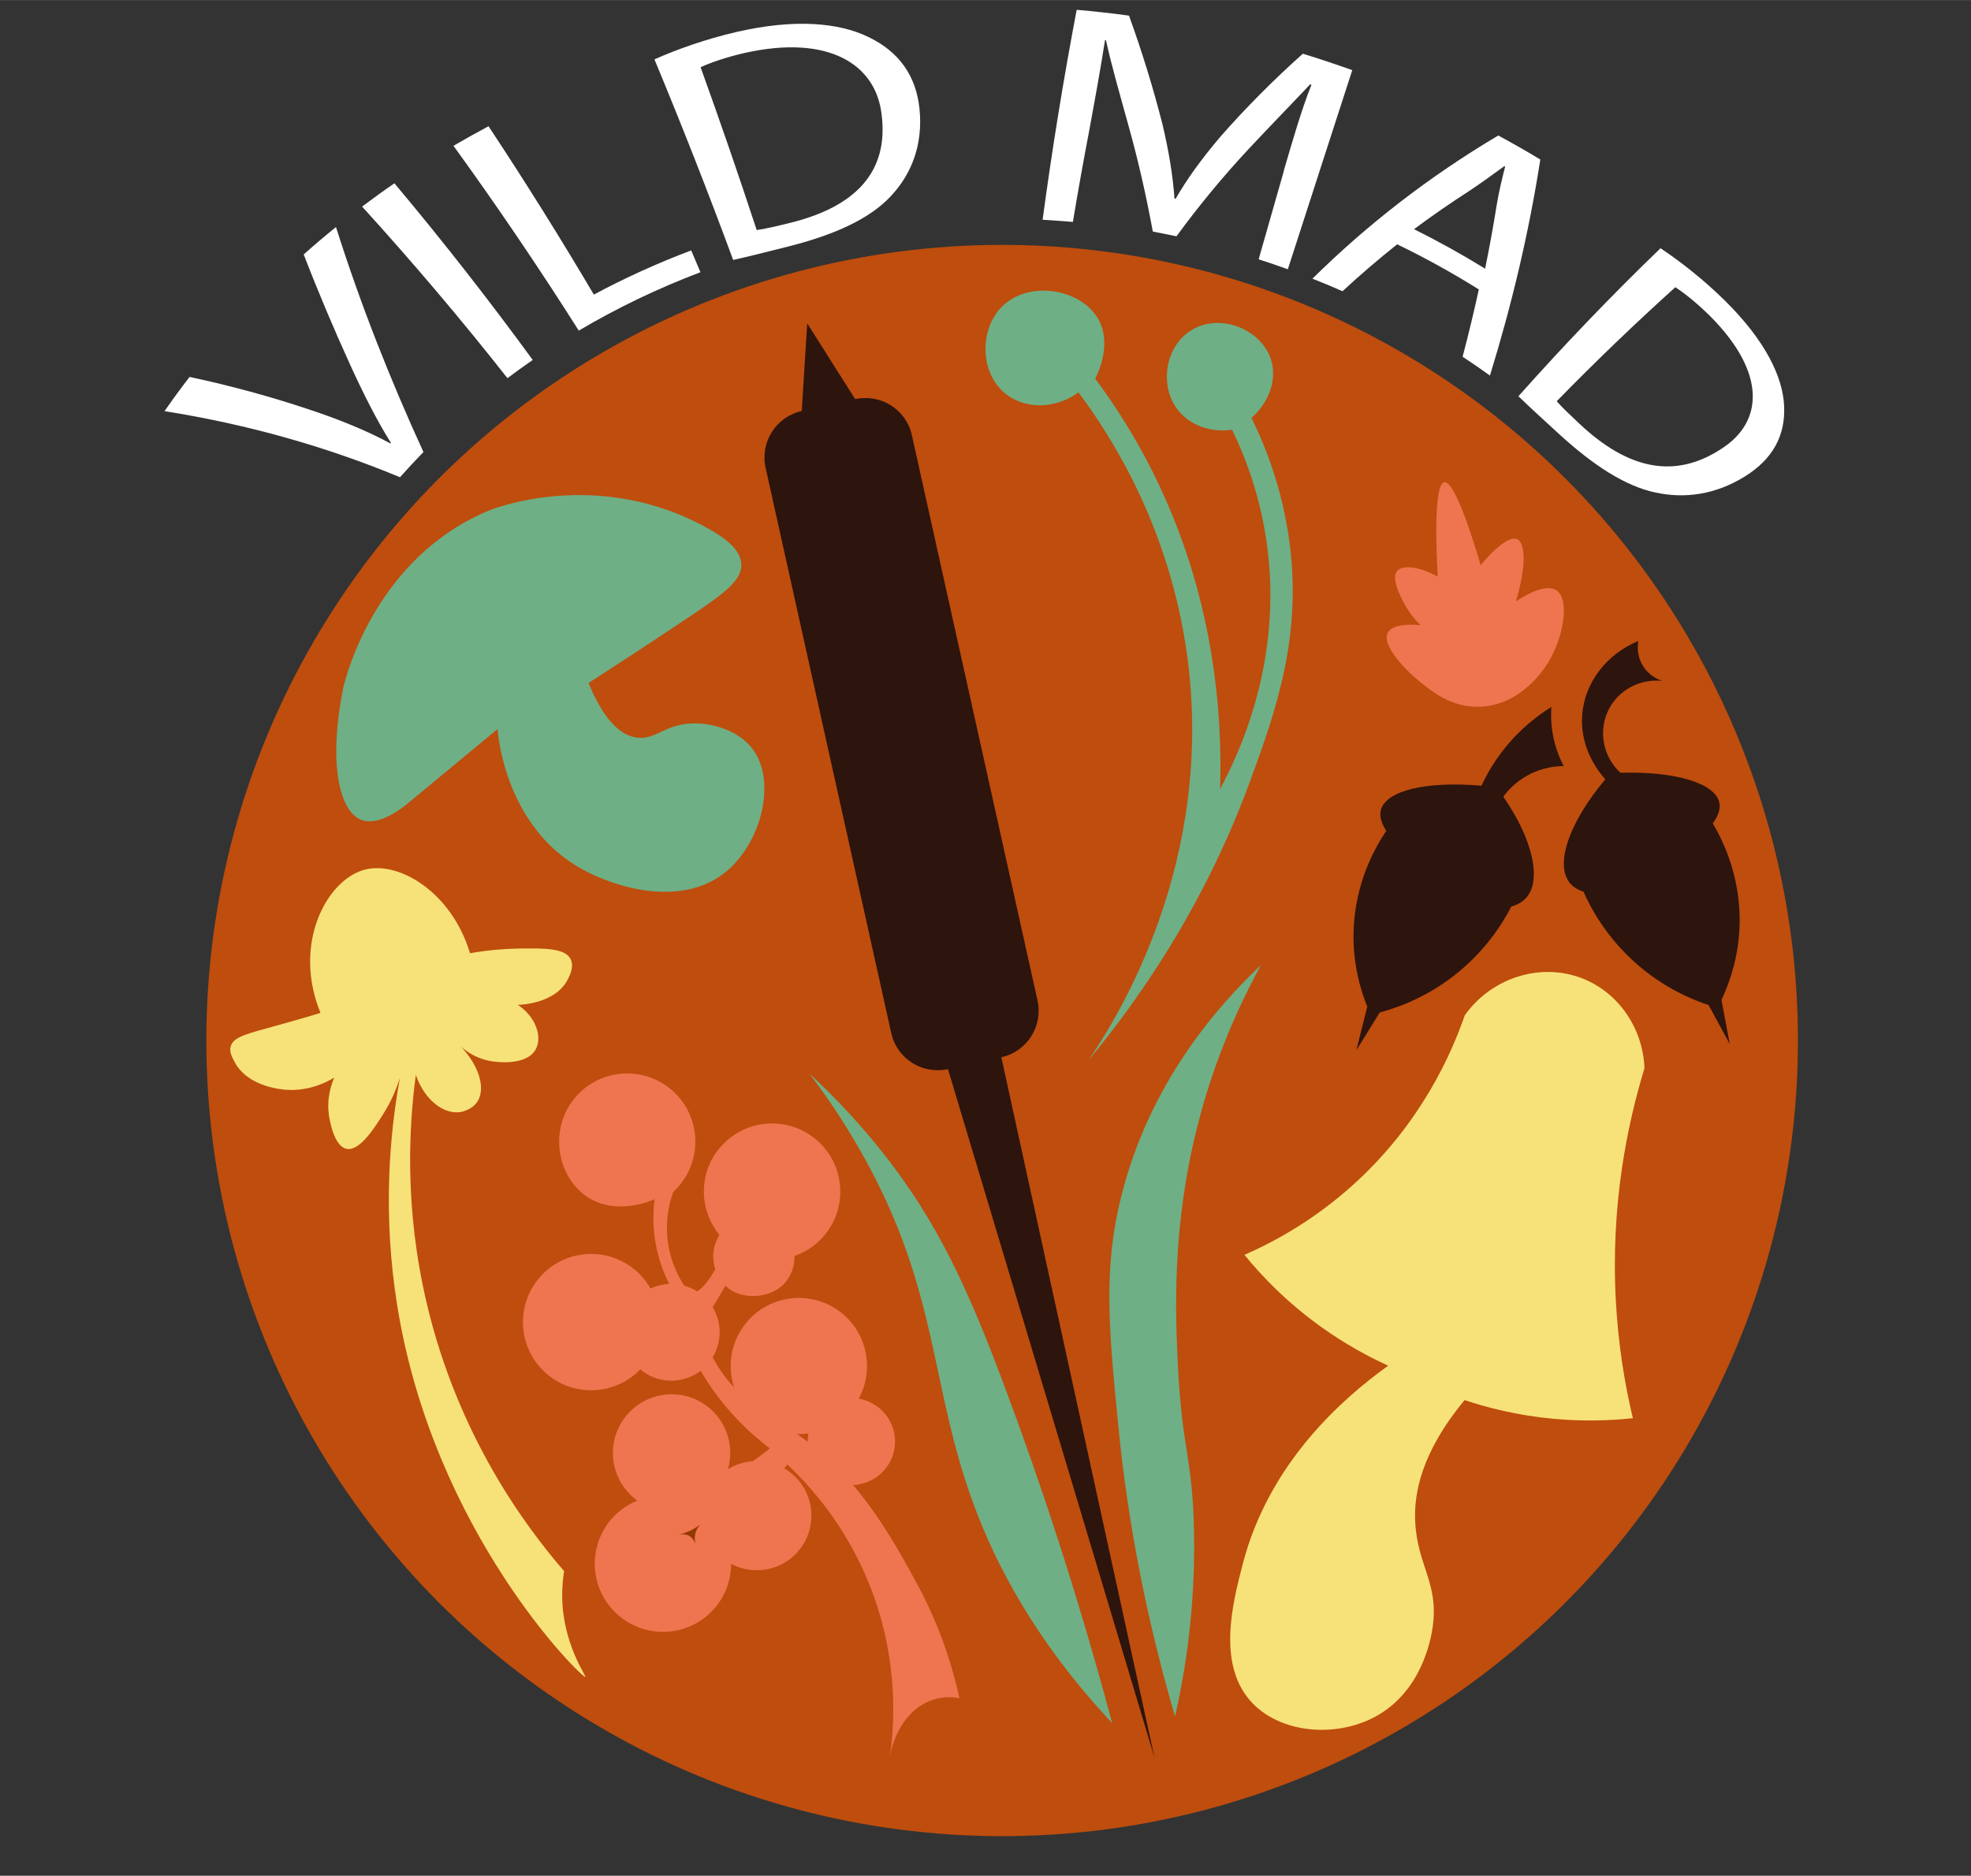 <?xml version="1.0" encoding="UTF-8"?><svg id="uuid-d5949d39-50c2-4782-92fe-cfd2171467ee" xmlns="http://www.w3.org/2000/svg" width="96.91mm" height="92.25mm" viewBox="0 0 274.72 261.49"><rect x="0" y="0" width="274.72" height="261.49" fill="#333333" stroke="none"/><defs><style>.uuid-11bd2db7-8d6a-4f2d-ab30-3be8aa4e55b2{fill:#bf4d0d;}.uuid-11bd2db7-8d6a-4f2d-ab30-3be8aa4e55b2,.uuid-807bf680-0f5b-4d6e-aeda-e0bfa455634f,.uuid-269814f1-0f30-4e00-b578-4c640c6a87d7,.uuid-43076dad-d071-4994-add9-cfcfc4951fd2,.uuid-8ab9fcb4-f7f6-4381-ae74-a04a1d2c4e33,.uuid-f9ffd247-dc3c-4b8f-b9dc-2096d28274a1,.uuid-5f465eb0-0ca2-4943-8dd5-977a2a0848b6{stroke-width:0px;}.uuid-807bf680-0f5b-4d6e-aeda-e0bfa455634f{fill:#943a00;}.uuid-269814f1-0f30-4e00-b578-4c640c6a87d7{fill:#f7e279;}.uuid-43076dad-d071-4994-add9-cfcfc4951fd2{fill:#2d140d;}.uuid-8ab9fcb4-f7f6-4381-ae74-a04a1d2c4e33{fill:#fff;}.uuid-f9ffd247-dc3c-4b8f-b9dc-2096d28274a1{fill:#ef7550;}.uuid-5f465eb0-0ca2-4943-8dd5-977a2a0848b6{fill:#6eaf86;}</style></defs><circle class="uuid-11bd2db7-8d6a-4f2d-ab30-3be8aa4e55b2" cx="139.68" cy="145.05" r="110.92"/><path class="uuid-43076dad-d071-4994-add9-cfcfc4951fd2" d="m139.57,147.39c7.11,32.54,14.23,65.08,21.34,97.62-9.59-31.99-19.19-63.98-28.78-95.97-.43.1-2.73.56-5-.88-1.43-.91-2.52-2.37-2.91-4.16l-17.51-78.8c-.79-3.58,1.46-7.12,5.04-7.91.25-4.07.51-8.14.76-12.22,2.23,3.52,4.45,7.04,6.68,10.56.43-.1,2.73-.56,5,.88,1.43.91,2.52,2.37,2.91,4.16l17.51,78.8c.79,3.58-1.46,7.12-5.04,7.91Z"/><path class="uuid-5f465eb0-0ca2-4943-8dd5-977a2a0848b6" d="m47.89,95.68c.46-1.89,4.71-18.08,20.31-24.54,0,0,15.12-6.27,30.8,2.7,3.08,1.76,4.24,3.28,4.32,4.77.12,2.38-2.56,4.24-7.64,7.64-5.17,3.46-9.78,6.46-13.65,8.96,2.41,5.87,4.87,7.31,6.63,7.59,2.71.43,3.98-1.86,7.86-1.96,2.77-.08,6.23.97,8.15,3.28,3.63,4.34,1.65,12.91-3.2,17.16-6.15,5.38-15.7,2.52-20.55-.23-10.29-5.84-11.47-18.1-11.57-19.42-4.27,3.54-8.54,7.08-12.81,10.61-3.56,2.75-5.46,2.32-6.13,2.07-3.36-1.26-4.6-8.63-2.53-18.61Z"/><path class="uuid-5f465eb0-0ca2-4943-8dd5-977a2a0848b6" d="m151.76,147.73c3.92-5.76,17.61-27.41,13.72-56.24-2.41-17.85-10.48-30.53-15.16-36.8-3.13,2.29-7.19,2.38-9.93.37-3.82-2.81-3.92-8.88-.93-12.12,3.66-3.97,11.16-2.81,13.62,1.54,2.03,3.6-.23,7.91-.43,8.3,2.75,3.69,5.52,8.02,8.02,13.01,8.62,17.22,9.71,33.73,9.39,44.18,2.85-5.3,8.77-18.12,6.5-34.27-.91-6.5-2.91-11.84-4.83-15.8-3.04.44-6.01-.65-7.66-2.89-2.49-3.36-1.68-8.81,2.07-11.04,4.04-2.41,9.74,0,11.03,4.2.84,2.72-.26,5.91-2.74,8.07,1.88,3.82,4.27,9.72,5.28,17.2,1.79,13.24-1.82,23.48-5.45,33.4-3.42,9.35-9.9,23.67-22.48,38.89Z"/><path class="uuid-43076dad-d071-4994-add9-cfcfc4951fd2" d="m220.53,99.68c-.37,4.9,2.64,8.31,3.22,8.95-5.02,5.98-7.02,11.76-5,14.38.37.48.96.97,1.96,1.29,1.03,2.33,3.19,6.36,7.37,10.04,3.83,3.37,7.72,4.99,10.07,5.77.98,1.81,1.97,3.63,2.95,5.44-.39-2.05-.77-4.11-1.16-6.16,1.01-2.13,2.35-5.69,2.52-10.24.25-6.98-2.43-12.18-3.73-14.37,1-1.37,1.04-2.31.91-2.9-.58-2.69-6.06-4.38-13.79-4.16-2.45-2.27-3.11-5.87-1.64-8.79,1.38-2.75,4.39-4.36,7.5-4.01-.35-.11-1.84-.61-2.77-2.19-.89-1.52-.65-3.01-.58-3.38-4.45,1.82-7.5,5.83-7.84,10.33Z"/><path class="uuid-f9ffd247-dc3c-4b8f-b9dc-2096d28274a1" d="m215.66,92.55c-.59.94-3.85,5.82-9.48,5.97-3.85.1-6.51-2.06-8.31-3.51-1.92-1.56-5.38-5.07-4.42-6.85.14-.26.85-1.36,4.55-1.01-.65-.63-1.48-1.58-2.2-2.89-.56-1.03-1.94-3.59-1.08-4.65.74-.92,3.11-.66,5.67.77-.21-3.82-.58-12.9.92-13.16,1.44-.25,3.96,7.8,5.07,11.56.3-.37,3.55-4.32,5.09-3.61,1.24.57,1.21,4.08-.19,8.67,3.87-2.59,5.33-1.77,5.62-1.58,2,1.3,1,6.75-1.24,10.3Z"/><path class="uuid-f9ffd247-dc3c-4b8f-b9dc-2096d28274a1" d="m99.95,160.46c-2.64,3.59-2.38,8.41.33,11.69-.92,1.48-1.1,3.23-.58,4.79-1.04,1.79-1.87,2.73-2.54,3.07-.57-.36-1.18-.62-1.8-.8-.75-1.14-2.1-3.57-2.36-6.93-.21-2.73.4-4.91.84-6.13.45-.41.86-.86,1.23-1.37,3.11-4.23,2.21-10.18-2.02-13.29-4.23-3.11-10.18-2.21-13.29,2.02-3.19,4.33-2,10.57,2.02,13.29,4.13,2.81,9.2.49,9.46.37-.18,1.41-.29,3.35.05,5.61.4,2.69,1.27,4.8,1.98,6.2-.9.04-1.78.26-2.6.65-.64-1.14-1.52-2.16-2.64-2.98-4.23-3.11-10.18-2.21-13.29,2.02s-2.21,10.18,2.02,13.29c3.89,2.86,9.23,2.32,12.49-1.07.11.09.21.18.33.27,2.47,1.82,5.76,1.7,8.08-.06,3.14,5.37,7.04,8.85,9.63,10.81-.68.57-1.48,1.17-2.35,1.78-1.22.09-2.41.46-3.47,1.11.91-3.19-.18-6.75-3.01-8.84-3.64-2.68-8.76-1.9-11.44,1.74-2.68,3.64-1.9,8.76,1.74,11.44.02.02.05.03.07.05-1.57.64-3,1.69-4.08,3.16-3.11,4.23-2.21,10.18,2.02,13.29s10.18,2.21,13.29-2.02c1.25-1.69,1.84-3.66,1.84-5.61,3.28,1.75,7.44.88,9.71-2.21,2.5-3.39,1.77-8.16-1.62-10.66-.22-.16-.44-.31-.67-.44.18-.22.32-.4.42-.54,3.08,2.89,8.08,8.36,11.42,16.69,4.32,10.76,3.46,20.31,2.79,24.66.52-4.11,2.8-7.45,6.01-8.53,1.39-.47,2.72-.43,3.77-.25-1.59-7.16-4.03-12.48-5.91-15.93-2.2-4.05-4.96-9.12-8.92-13.78,3.2-.13,5.79-2.71,5.85-5.95.06-3.05-2.14-5.59-5.06-6.09,2.43-4.47.92-10.09-3.49-12.71-4.51-2.68-10.35-1.2-13.03,3.32-1.46,2.46-1.68,5.31-.85,7.83-1.09-1.18-2.12-2.57-2.99-4.21,1.33-2.19,1.27-4.89,0-6.99.33-.55.67-1.1,1-1.66.27-.45.53-.9.79-1.34.13.14.33.33.59.51,2.09,1.5,6.12,1.28,7.95-1.21.76-1.04,1.1-2.25,1.09-3.44,1.75-.61,3.34-1.73,4.52-3.33,3.11-4.23,2.21-10.18-2.02-13.29s-10.18-2.21-13.29,2.02Zm12.63,40.53c-.48-.37-.98-.72-1.48-1.07.53.01,1.07-.02,1.59-.09-.06.33-.11.66-.12,1,0,.05.01.1.01.16Z"/><path class="uuid-807bf680-0f5b-4d6e-aeda-e0bfa455634f" d="m94.36,214.03s.83-.32,1.54-.01c.56.24.86.79,1.02,1.2-.07-.32-.2-1.1.18-1.94.16-.35.36-.61.53-.79-.29.23-.73.54-1.31.83-.99.48-1.97.67-1.96.72Z"/><path class="uuid-269814f1-0f30-4e00-b578-4c640c6a87d7" d="m44.67,141.2c-3.95-9.65.89-18.65,6.24-19.99,4.79-1.2,12.08,3.24,14.6,11.67,2.56-.45,4.82-.62,6.69-.65,3.7-.06,6.57-.07,7.34,1.48.51,1.03-.14,2.31-.4,2.82-1.71,3.36-6.53,3.54-6.96,3.55,2.46,1.63,3.39,4.33,2.56,6.06-1.19,2.49-5.53,1.9-6.07,1.82-2.92-.4-4.75-2.29-5.35-2.96,3.38,3.01,4.48,6.64,3.22,8.57-.79,1.21-2.31,1.44-2.44,1.46-2.3.31-4.94-1.71-6.14-5.18-.99,7.35-1.59,18.67,1.53,31.88,4.36,18.46,13.73,31.04,19.14,37.3-.11.66-.29,1.97-.27,3.61.09,6.58,3.4,11.02,3.22,11.13-.39.23-21.13-20.02-26.22-51.81-2.04-12.75-1.06-23.75.37-31.67-.39,1.23-1.08,3.06-2.34,5.05-1.2,1.9-3.28,5.19-5.09,4.81-1.76-.37-2.33-3.96-2.43-4.54-.39-2.45.31-4.44.72-5.39-1.01.61-4.01,2.23-7.75,1.57-.83-.14-4.54-.76-6.11-3.69-.41-.78-.79-1.48-.57-2.24.38-1.35,2.27-1.75,6.74-2.99,1.49-.41,3.46-.97,5.78-1.67Z"/><path class="uuid-5f465eb0-0ca2-4943-8dd5-977a2a0848b6" d="m155.01,240.19c-5.01-18.74-10.31-34.38-14.84-46.51-5.18-13.88-9.5-23.53-17.65-33.65-3.7-4.59-7.2-8.06-9.73-10.39,1.87,2.44,4.79,6.51,7.75,11.88,10.48,19,9.02,31.87,15.34,48.66,2.81,7.48,8.13,18.3,19.13,30.02Z"/><path class="uuid-43076dad-d071-4994-add9-cfcfc4951fd2" d="m217.98,106.79c-.96,0-2.91.13-5,1.26-1.8.97-2.89,2.25-3.45,3,4.15,5.99,5.39,11.69,3.16,14.14-.41.45-1.04.9-2.04,1.18-1.17,2.26-3.55,6.17-7.95,9.6-4.02,3.14-7.99,4.53-10.39,5.17-1.09,1.75-2.17,3.51-3.26,5.26.51-2.03,1.01-4.05,1.52-6.08-.88-2.18-2.02-5.81-1.91-10.37.16-6.98,3.13-12.01,4.56-14.13-.92-1.42-.9-2.37-.74-2.95.74-2.66,6.31-4.02,14.01-3.34.68-1.47,1.66-3.22,3.08-5.03,2.31-2.94,4.83-4.82,6.66-5.95-.1,1.48-.04,3.61.75,5.96.29.87.64,1.64.99,2.3Z"/><path class="uuid-5f465eb0-0ca2-4943-8dd5-977a2a0848b6" d="m163.78,239.3c-4.86-16.57-6.94-30.6-7.92-40.61-1.36-13.89-2.07-21.91.41-31.88,3.96-15.91,13.52-26.65,19.49-32.29-4.98,9.11-7.54,17.15-8.93,22.74-3.5,14-3.01,25.79-2.64,33.3.56,11.33,2.02,12.68,2.23,22.74.24,11.12-1.32,20.17-2.64,25.99Z"/><path class="uuid-269814f1-0f30-4e00-b578-4c640c6a87d7" d="m204.16,141.53c3.82-5.34,10.68-7.4,16.44-5.12,4.99,1.98,8.39,6.9,8.61,12.5-2.39,7.84-4.73,19.06-3.99,32.49.34,6.14,1.25,11.61,2.37,16.3-3.05.33-6.82.48-11.1.08-4.96-.46-9.14-1.53-12.35-2.6-6.11,7.36-7.07,13.11-6.89,16.91.29,6.21,3.31,8.52,2.44,14.71-.25,1.79-1.56,9-7.96,12.49-5.4,2.94-12.91,2.4-17.03-1.73-5.19-5.21-2.92-14.03-1.46-19.62,3.62-13.86,13.65-22.83,20.25-27.56-2.73-1.24-5.89-2.95-9.19-5.29-4.85-3.45-8.39-7.14-10.85-10.16,4.21-1.84,9.97-4.97,15.66-10.23,9.14-8.46,13.25-17.96,15.05-23.16Z"/><path class="uuid-8ab9fcb4-f7f6-4381-ae74-a04a1d2c4e33" d="m55.75,66.52c-10.11-4.2-21.11-7.36-32.82-9.21,1.12-1.62,2.29-3.21,3.49-4.77,5.7,1.21,11.22,2.72,16.53,4.49,4.38,1.45,8.14,2.99,11.47,4.78.02-.03.05-.05.07-.08-1.99-3.16-3.87-6.91-5.69-10.9-2.29-5.03-4.46-10.16-6.47-15.37,1.47-1.31,2.97-2.58,4.5-3.82,3.42,10.82,7.57,21.28,12.19,31.37-1.11,1.14-2.2,2.31-3.26,3.5Z"/><path class="uuid-8ab9fcb4-f7f6-4381-ae74-a04a1d2c4e33" d="m54.98,25.55c6.77,8.07,13.19,16.29,19.27,24.62-1.19.82-2.36,1.67-3.52,2.54-6.39-8.12-13.15-16.1-20.26-23.92,1.48-1.11,2.98-2.2,4.51-3.25Z"/><path class="uuid-8ab9fcb4-f7f6-4381-ae74-a04a1d2c4e33" d="m63.2,20.32c1.61-.94,3.24-1.85,4.89-2.73,5.13,7.75,10.02,15.58,14.68,23.47,4.37-2.34,8.9-4.4,13.57-6.16.43,1.01.86,2.03,1.29,3.04-5.89,2.23-11.58,4.96-16.96,8.14-5.5-8.68-11.32-17.28-17.46-25.76Z"/><path class="uuid-8ab9fcb4-f7f6-4381-ae74-a04a1d2c4e33" d="m91.23,8.26c3.14-1.39,7.03-2.79,11.45-3.82,8.03-1.85,14.2-1.31,18.32.69,4.22,2.01,6.7,5.33,7.17,10.13.47,4.85-1.07,8.93-3.97,12.04-2.92,3.17-7.82,5.4-14.23,7.03-3.04.77-5.59,1.41-7.78,1.9-3.45-9.35-7.11-18.67-10.97-27.96Zm14.24,23.8c1.16-.15,2.77-.54,4.49-.96,9.28-2.24,13.97-7.15,12.91-15.22-.82-6.92-7.36-11.11-19.03-8.52-2.81.65-4.86,1.39-6.19,2,2.72,7.55,5.33,15.12,7.82,22.7Z"/><path class="uuid-8ab9fcb4-f7f6-4381-ae74-a04a1d2c4e33" d="m178.93,23.81c1.14-3.91,2.5-8.62,3.86-12-.06-.02-.12-.04-.18-.06-2.6,2.76-5.47,5.69-8.58,9.02-3.64,3.9-6.98,7.97-10.05,12.16-1.1-.23-2.2-.45-3.3-.66-.9-4.9-2.01-9.82-3.38-14.73-1.2-4.36-2.36-8.33-3.15-11.95-.04,0-.08,0-.13-.01-.56,3.63-1.44,8.5-2.25,12.86-.79,4.15-1.54,8.32-2.23,12.49-1.41-.12-2.81-.22-4.22-.3,1.32-9.8,2.9-19.56,4.75-29.27,2.44.21,4.87.48,7.29.81,1.83,5.04,3.37,10.08,4.66,15.12.91,3.84,1.46,7.23,1.68,10.38.05.01.11.02.16.03,1.55-2.7,3.6-5.55,6.28-8.7,3.52-4,7.34-7.85,11.45-11.52,2.32.71,4.62,1.48,6.89,2.29-2.99,9.26-6,18.51-8.98,27.76-1.35-.49-2.71-.95-4.07-1.39,1.17-4.11,2.34-8.22,3.52-12.33Z"/><path class="uuid-8ab9fcb4-f7f6-4381-ae74-a04a1d2c4e33" d="m194.74,34.05c-2.64,2.1-5.19,4.29-7.62,6.54-1.38-.61-2.78-1.2-4.19-1.75,7.54-7.45,16.18-14.19,25.9-19.96,1.98,1.07,3.94,2.19,5.86,3.35-1.61,10.36-4.03,20.4-7.02,30.12-1.25-.9-2.52-1.78-3.81-2.63.82-3.1,1.57-6.22,2.26-9.38-3.66-2.29-7.46-4.39-11.38-6.29Zm12.26,3.39c.59-2.91,1.13-5.84,1.6-8.79.32-2.01.77-3.74,1.19-5.44-.04-.02-.07-.04-.11-.06-1.53,1.12-3.11,2.26-4.77,3.38-2.69,1.73-5.3,3.53-7.82,5.41,3.39,1.69,6.7,3.53,9.9,5.5Z"/><path class="uuid-8ab9fcb4-f7f6-4381-ae74-a04a1d2c4e33" d="m231.45,34.6c2.81,1.88,5.98,4.35,9.05,7.38,5.56,5.52,7.99,10.55,8.17,14.58.21,4.12-1.56,7.45-5.53,9.89-4.02,2.48-8.27,3.1-12.41,2.2-4.2-.89-8.63-3.77-13.38-8.11-2.25-2.06-4.14-3.79-5.71-5.31,6.3-7.08,12.9-13.97,19.81-20.64Zm-14.48,21.32c.73.85,1.91,1.95,3.16,3.13,6.77,6.37,13.28,7.81,19.84,3.48,5.68-3.63,6.4-10.42-1.62-18.48-1.96-1.93-3.63-3.23-4.84-4.02-5.71,5.15-11.23,10.46-16.54,15.9Z"/></svg>